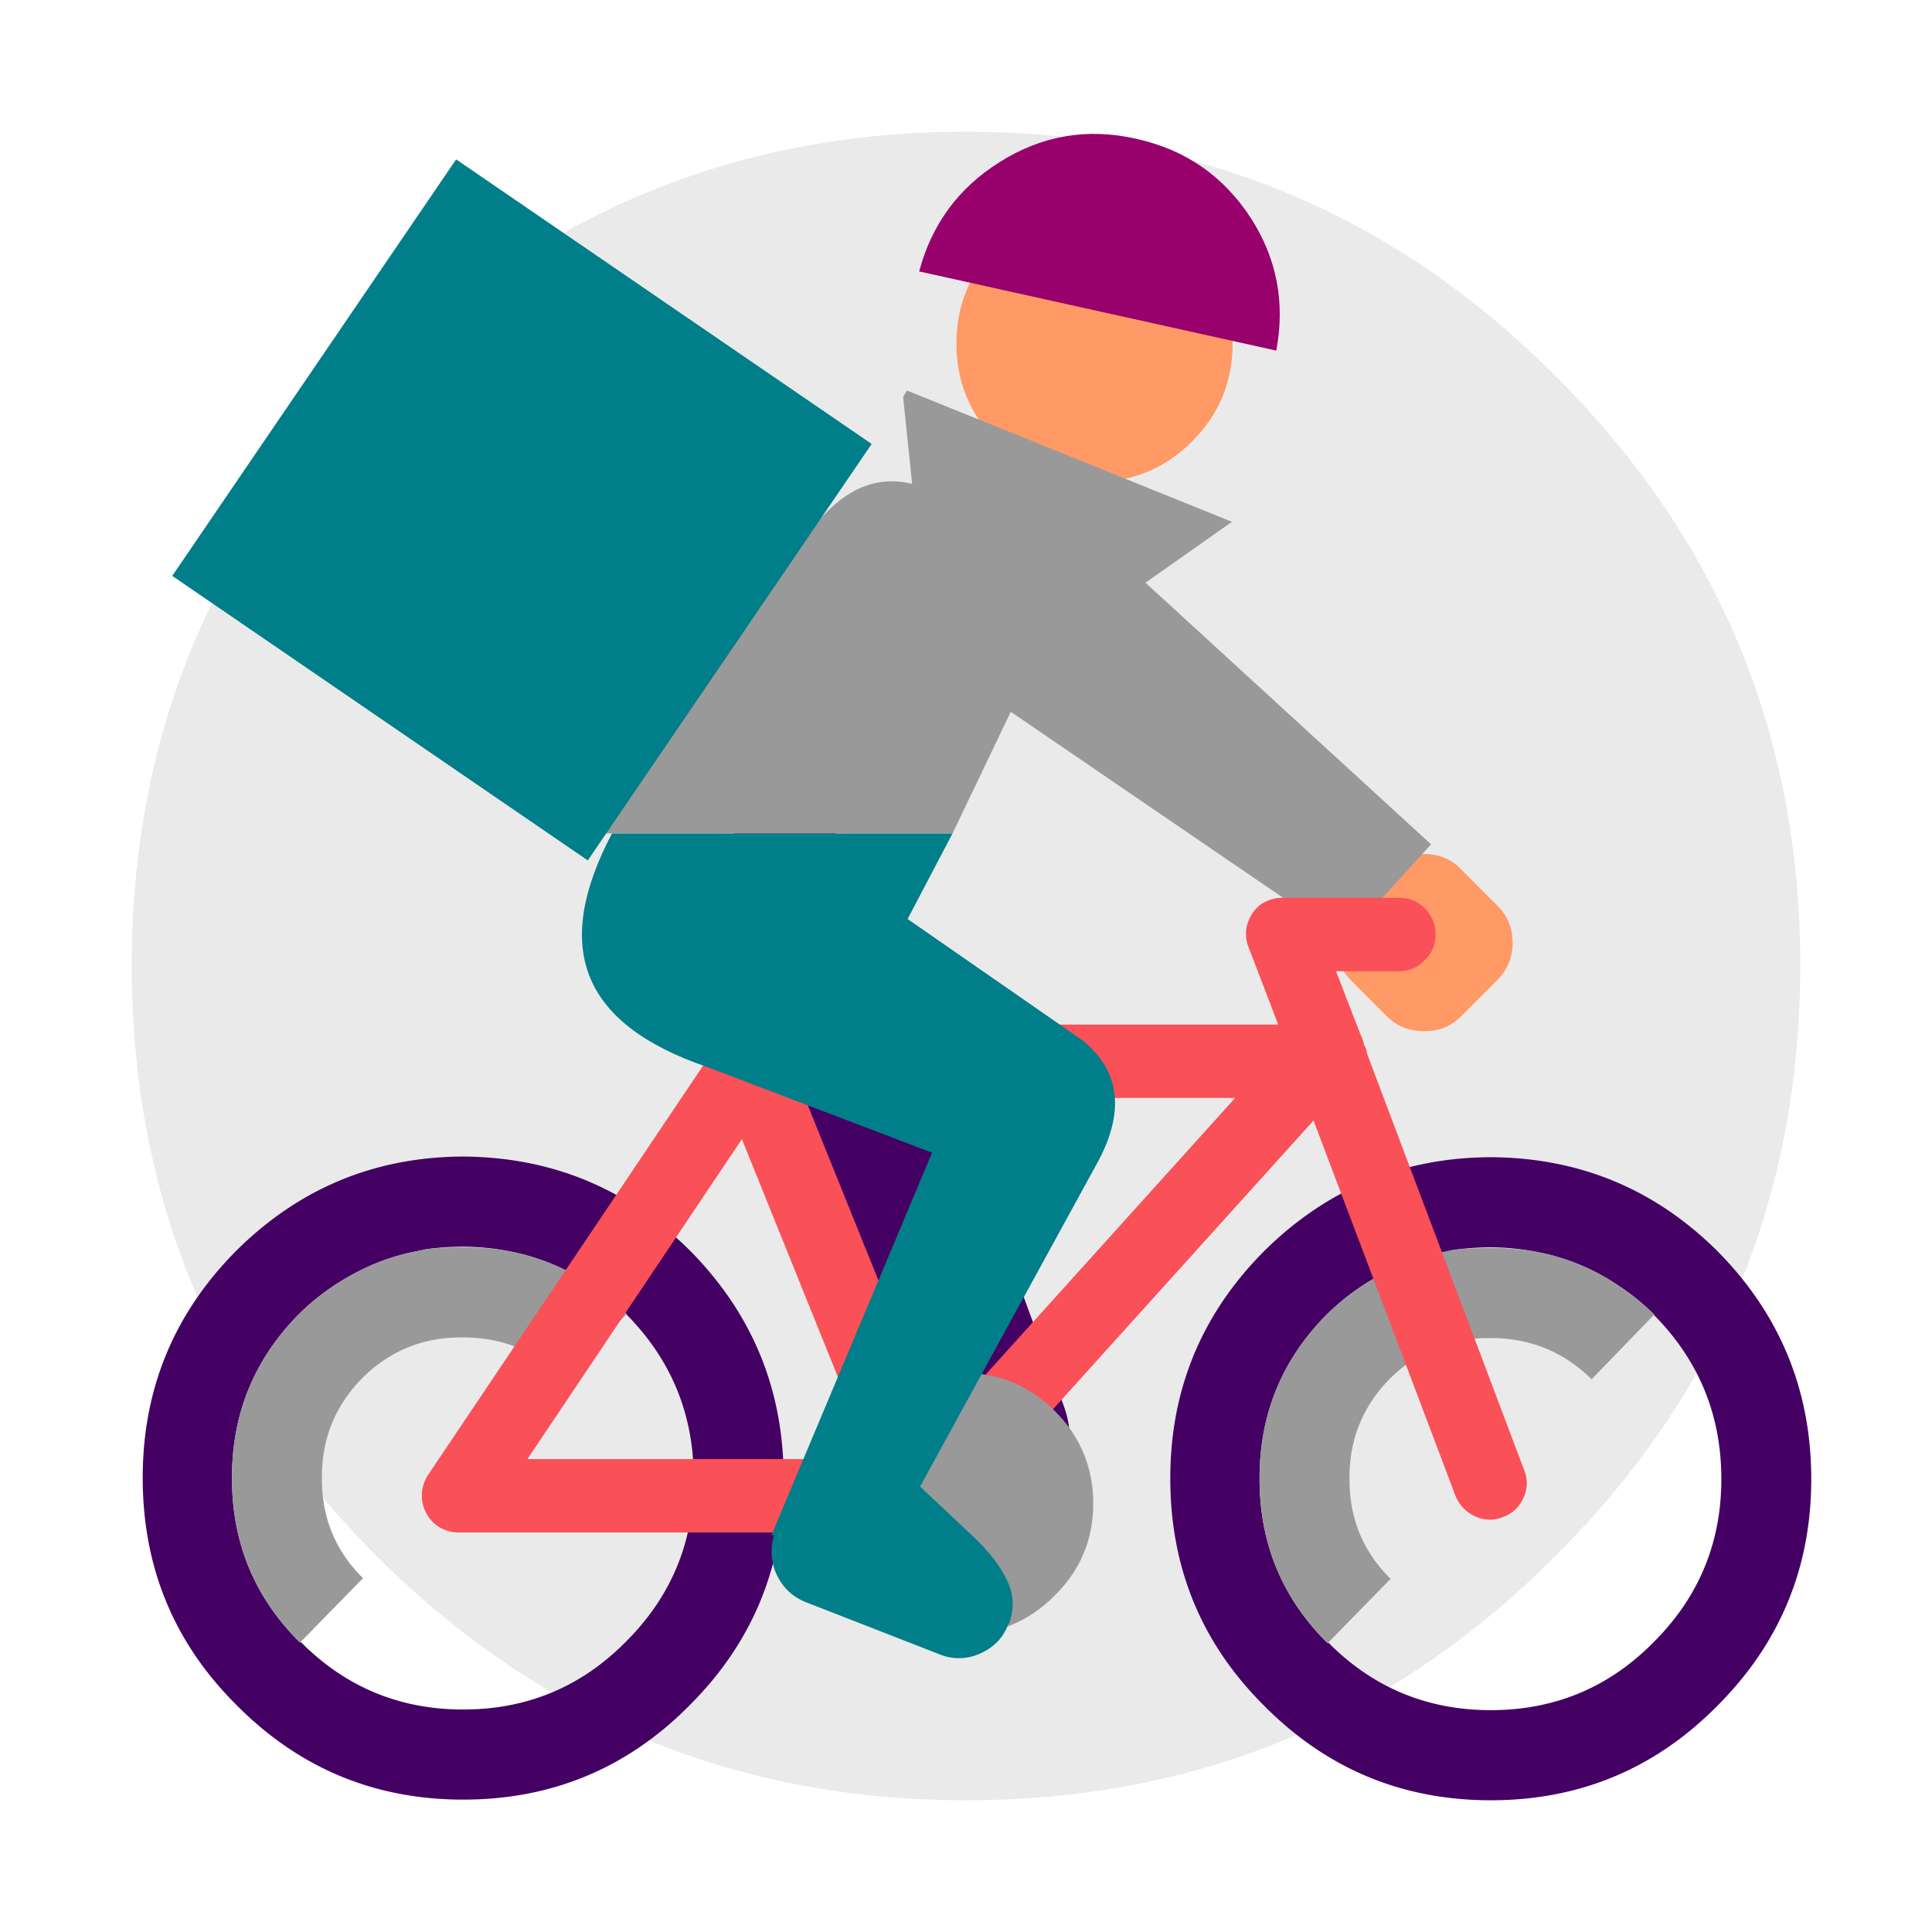<svg xmlns="http://www.w3.org/2000/svg" width="88" height="88" fill="none" viewBox="0 0 88 88"><path fill="#EAEAEA" d="M82 43.974c0-10.493-3.712-19.436-11.136-26.83C63.475 9.714 54.52 6 44 6 33.515 6 24.56 9.715 17.136 17.144 9.712 24.538 6 33.48 6 43.974 6 54.5 9.712 63.462 17.136 70.856 24.56 78.286 33.515 82 44 82c10.52 0 19.475-3.715 26.864-11.144C78.288 63.462 82 54.501 82 43.974z"/><path fill="#F96" d="M49.853 9.343c-1.737 0-3.217 0.615-4.446 1.847-1.229 1.231-1.843 2.715-1.843 4.457 0 1.741 0.614 3.225 1.843 4.457 1.229 1.23 2.709 1.847 4.446 1.847 1.738 0 3.218-0.616 4.447-1.848 1.229-1.231 1.843-2.715 1.843-4.456 0-1.742-0.614-3.226-1.843-4.457-1.229-1.232-2.715-1.847-4.447-1.847z"/><path fill="#98006C" d="M51.755 6.322c-2.241-0.51-4.33-0.146-6.26 1.085-1.855 1.173-3.06 2.827-3.628 4.956l16.265 3.606c0.41-2.17 0.03-4.175-1.14-6.01-1.253-1.936-2.996-3.144-5.237-3.636z"/><path fill="#440063" d="M21.097 52.679h-0.029c-4.02 0.023-7.465 1.46-10.326 4.31C7.916 59.845 6.5 63.282 6.5 67.31c0 4.07 1.422 7.518 4.271 10.35 2.843 2.874 6.29 4.31 10.326 4.31 4.037 0 7.472-1.43 10.297-4.28 2.867-2.856 4.3-6.304 4.3-10.35 0-4.047-1.427-7.507-4.27-10.38-2.844-2.827-6.29-4.252-10.327-4.281zm-1.696 4.222a12.971 12.971 0 0 1 1.667-0.117h0.03a11.283 11.283 0 0 1 2.076 0.205 9.86 9.86 0 0 1 3.716 1.525 10.31 10.31 0 0 1 1.667 1.349h-0.03c2.049 2.07 3.072 4.562 3.072 7.477 0 2.914-1.035 5.395-3.1 7.447-2.03 2.052-4.5 3.079-7.402 3.079-2.896 0-5.365-1.026-7.4-3.079l-0.03 0.03c-2.06-2.041-3.095-4.522-3.1-7.448-0.018-2.932 0.994-5.436 3.041-7.506a10.654 10.654 0 0 1 2.458-1.818 9.856 9.856 0 0 1 2.779-1.026c0.187-0.036 0.369-0.077 0.556-0.118z"/><path fill="#999" d="M23.174 56.99a11.859 11.859 0 0 0-2.077-0.177 13.371 13.371 0 0 0-1.696 0.088 15.604 15.604 0 0 1-0.556 0.117 9.856 9.856 0 0 0-2.78 1.027 10.656 10.656 0 0 0-2.457 1.818c-2.047 2.07-3.06 4.574-3.042 7.506 0.006 2.926 1.042 5.407 3.101 7.447l0.03-0.029 2.837-2.903c-1.252-1.237-1.872-2.744-1.872-4.515v-0.03c-0.018-1.782 0.596-3.307 1.843-4.574 1.263-1.249 2.785-1.864 4.563-1.847h0.03c1.796 0 3.328 0.628 4.592 1.877l2.838-2.932h0.029a10.314 10.314 0 0 0-1.667-1.35 9.797 9.797 0 0 0-1.814-0.967 10.3 10.3 0 0 0-1.902-0.557z"/><path fill="#440063" d="M57.547 57.019c-2.826 2.855-4.242 6.292-4.242 10.32 0 4.07 1.422 7.518 4.271 10.35C60.42 80.564 63.866 82 67.903 82c4.036 0 7.47-1.43 10.297-4.28 2.867-2.857 4.3-6.305 4.3-10.351 0-4.047-1.428-7.506-4.271-10.38-2.843-2.826-6.284-4.257-10.326-4.28h-0.03c-4.025 0.023-7.465 1.46-10.326 4.31zm8.103 0.029a15.431 15.431 0 0 0 0.556-0.117 12.971 12.971 0 0 1 1.667-0.118h0.03a11.282 11.282 0 0 1 2.076 0.206 9.86 9.86 0 0 1 3.716 1.524 10.32 10.32 0 0 1 1.667 1.349h-0.03c2.049 2.07 3.073 4.562 3.073 7.477 0 2.914-1.036 5.395-3.101 7.447-2.03 2.053-4.5 3.079-7.401 3.079-2.897 0-5.366-1.026-7.402-3.079l-0.029 0.03c-2.06-2.041-3.095-4.522-3.1-7.448-0.018-2.932 0.994-5.436 3.042-7.506a10.654 10.654 0 0 1 2.457-1.818 9.97 9.97 0 0 1 2.78-1.026z"/><path fill="#999" d="M66.206 56.93a15.432 15.432 0 0 1-0.556 0.118 9.856 9.856 0 0 0-2.78 1.026 10.657 10.657 0 0 0-2.456 1.818c-2.048 2.07-3.06 4.574-3.043 7.506 0.006 2.926 1.042 5.407 3.101 7.448l0.03-0.03 2.837-2.902c-1.252-1.238-1.872-2.745-1.872-4.516v-0.03c-0.018-1.782 0.596-3.307 1.843-4.573 1.263-1.25 2.785-1.865 4.563-1.848h0.03c1.796 0 3.328 0.628 4.592 1.877l2.838-2.932h0.03a10.31 10.31 0 0 0-1.668-1.349 9.867 9.867 0 0 0-3.715-1.525 11.86 11.86 0 0 0-2.078-0.175c-0.585 0-1.152 0.029-1.696 0.088z"/><path fill="#F96" d="M63.163 39.602l-1.638 1.642a2.231 2.231 0 0 0-0.672 1.7 2.367 2.367 0 0 0 0.672 1.701l1.639 1.642c0.468 0.47 1.04 0.692 1.725 0.674 0.644 0.018 1.2-0.205 1.668-0.674l1.638-1.642c0.468-0.47 0.702-1.044 0.702-1.73 0-0.645-0.234-1.202-0.702-1.671l-1.638-1.642c-0.45-0.47-1.012-0.704-1.697-0.704a2.303 2.303 0 0 0-1.697 0.704z"/><path fill="#999" d="M43.33 30.571l17.903 12.227 3.95-4.34-16.324-14.953-5.529 7.066z"/><path fill="#440063" d="M39.585 39.924c-0.386-1.05-1.094-1.812-2.135-2.287-1.012-0.48-2.048-0.527-3.101-0.146-1.06 0.404-1.831 1.12-2.311 2.14-0.48 1.038-0.527 2.088-0.146 3.138l8.863 24.101c0.404 1.068 1.118 1.842 2.136 2.317 1.035 0.48 2.077 0.516 3.13 0.117 1.059-0.387 1.831-1.097 2.311-2.14 0.48-1.02 0.515-2.065 0.117-3.138l-8.864-24.102z"/><path fill="#FA5058" d="M58.425 40.892a1.74 1.74 0 0 0-1.024 0.322 1.764 1.764 0 0 0-0.585 0.88 1.592 1.592 0 0 0 0.058 1.056l1.346 3.518H34.35a1.48 1.48 0 0 0-0.323 0 1.764 1.764 0 0 0-0.702 0.205l-0.03 0.03c-0.046 0.03-0.093 0.058-0.145 0.088-0.053 0.047-0.111 0.1-0.176 0.146-0.006 0.03-0.03 0.047-0.058 0.059a1.472 1.472 0 0 1-0.147 0.205v0.03L19.49 67.192a1.734 1.734 0 0 0-0.264 1.143 1.728 1.728 0 0 0 0.556 1.056 1.663 1.663 0 0 0 1.111 0.41h21.092a1.51 1.51 0 0 0 0.585-0.058 0.341 0.341 0 0 0 0.117-0.03 0.111 0.111 0 0 0 0.059-0.029h0.029a1.374 1.374 0 0 0 0.556-0.381 0.831 0.831 0 0 0 0.175-0.176L59.83 51.037l6.465 17.094A1.716 1.716 0 0 0 67.2 69.07a1.543 1.543 0 0 0 1.257 0.03 1.594 1.594 0 0 0 0.936-0.88 1.53 1.53 0 0 0 0.03-1.26L62.695 49.13c-0.011-0.047-0.035-0.094-0.058-0.146l-0.38-1.027V47.93a0.801 0.801 0 0 0-0.117-0.323l-0.059-0.205a1.617 1.617 0 0 0-0.117-0.293l-1.111-2.873h2.866a1.547 1.547 0 0 0 1.17-0.499 1.553 1.553 0 0 0 0.498-1.173 1.655 1.655 0 0 0-0.498-1.202c-0.316-0.317-0.707-0.469-1.17-0.469h-5.294zM24.023 66.46l9.77-14.573 5.88 14.573h-15.65zm18.692-1.437L36.66 50.011h19.6L42.716 65.023z"/><path fill="#999" d="M37.918 68.483c0 1.642 0.573 3.038 1.726 4.193 1.17 1.173 2.574 1.76 4.212 1.76 1.621 0 3.014-0.587 4.184-1.76 1.17-1.155 1.755-2.551 1.755-4.193 0-1.642-0.585-3.05-1.755-4.222-1.17-1.155-2.563-1.73-4.184-1.73-1.638 0-3.042 0.575-4.212 1.73-1.153 1.173-1.726 2.58-1.726 4.222z"/><path fill="#007E89" d="M35.14 69.92l5.206 0.645 9.712-17.74c1.176-2.257 0.93-4.063-0.731-5.424L41.34 41.86l2.047-3.9H27.876c-2.674 5.084-1.535 8.632 4.339 10.643l10.238 3.9L35.14 69.92z"/><path fill="#999" d="M47.162 30.073l8.952-6.305-14.803-5.981-0.175 0.293 0.41 3.959c-1.727-0.423-3.289 0.316-4.681 2.228a0.758 0.758 0 0 1-0.059 0.088l-9.39 13.605h15.972l3.774-7.887z"/><path fill="#007E89" d="M35.344 71.65c0.275 0.627 0.72 1.067 1.345 1.32l6.085 2.374a2.313 2.313 0 0 0 1.872-0.03c0.626-0.275 1.053-0.72 1.287-1.348l0.03-0.03c0.234-0.644 0.216-1.272-0.059-1.876-0.275-0.627-0.778-1.302-1.521-2.023l-4.71-4.427c-1.422 1.583-2.445 2.51-3.071 2.785-0.603 0.252-1.024 0.704-1.258 1.349l-0.03 0.03a2.481 2.481 0 0 0 0.03 1.876zM26.773 39.191l12.93-18.97L20.776 7.26 7.846 26.23l18.927 12.96z"/></svg>